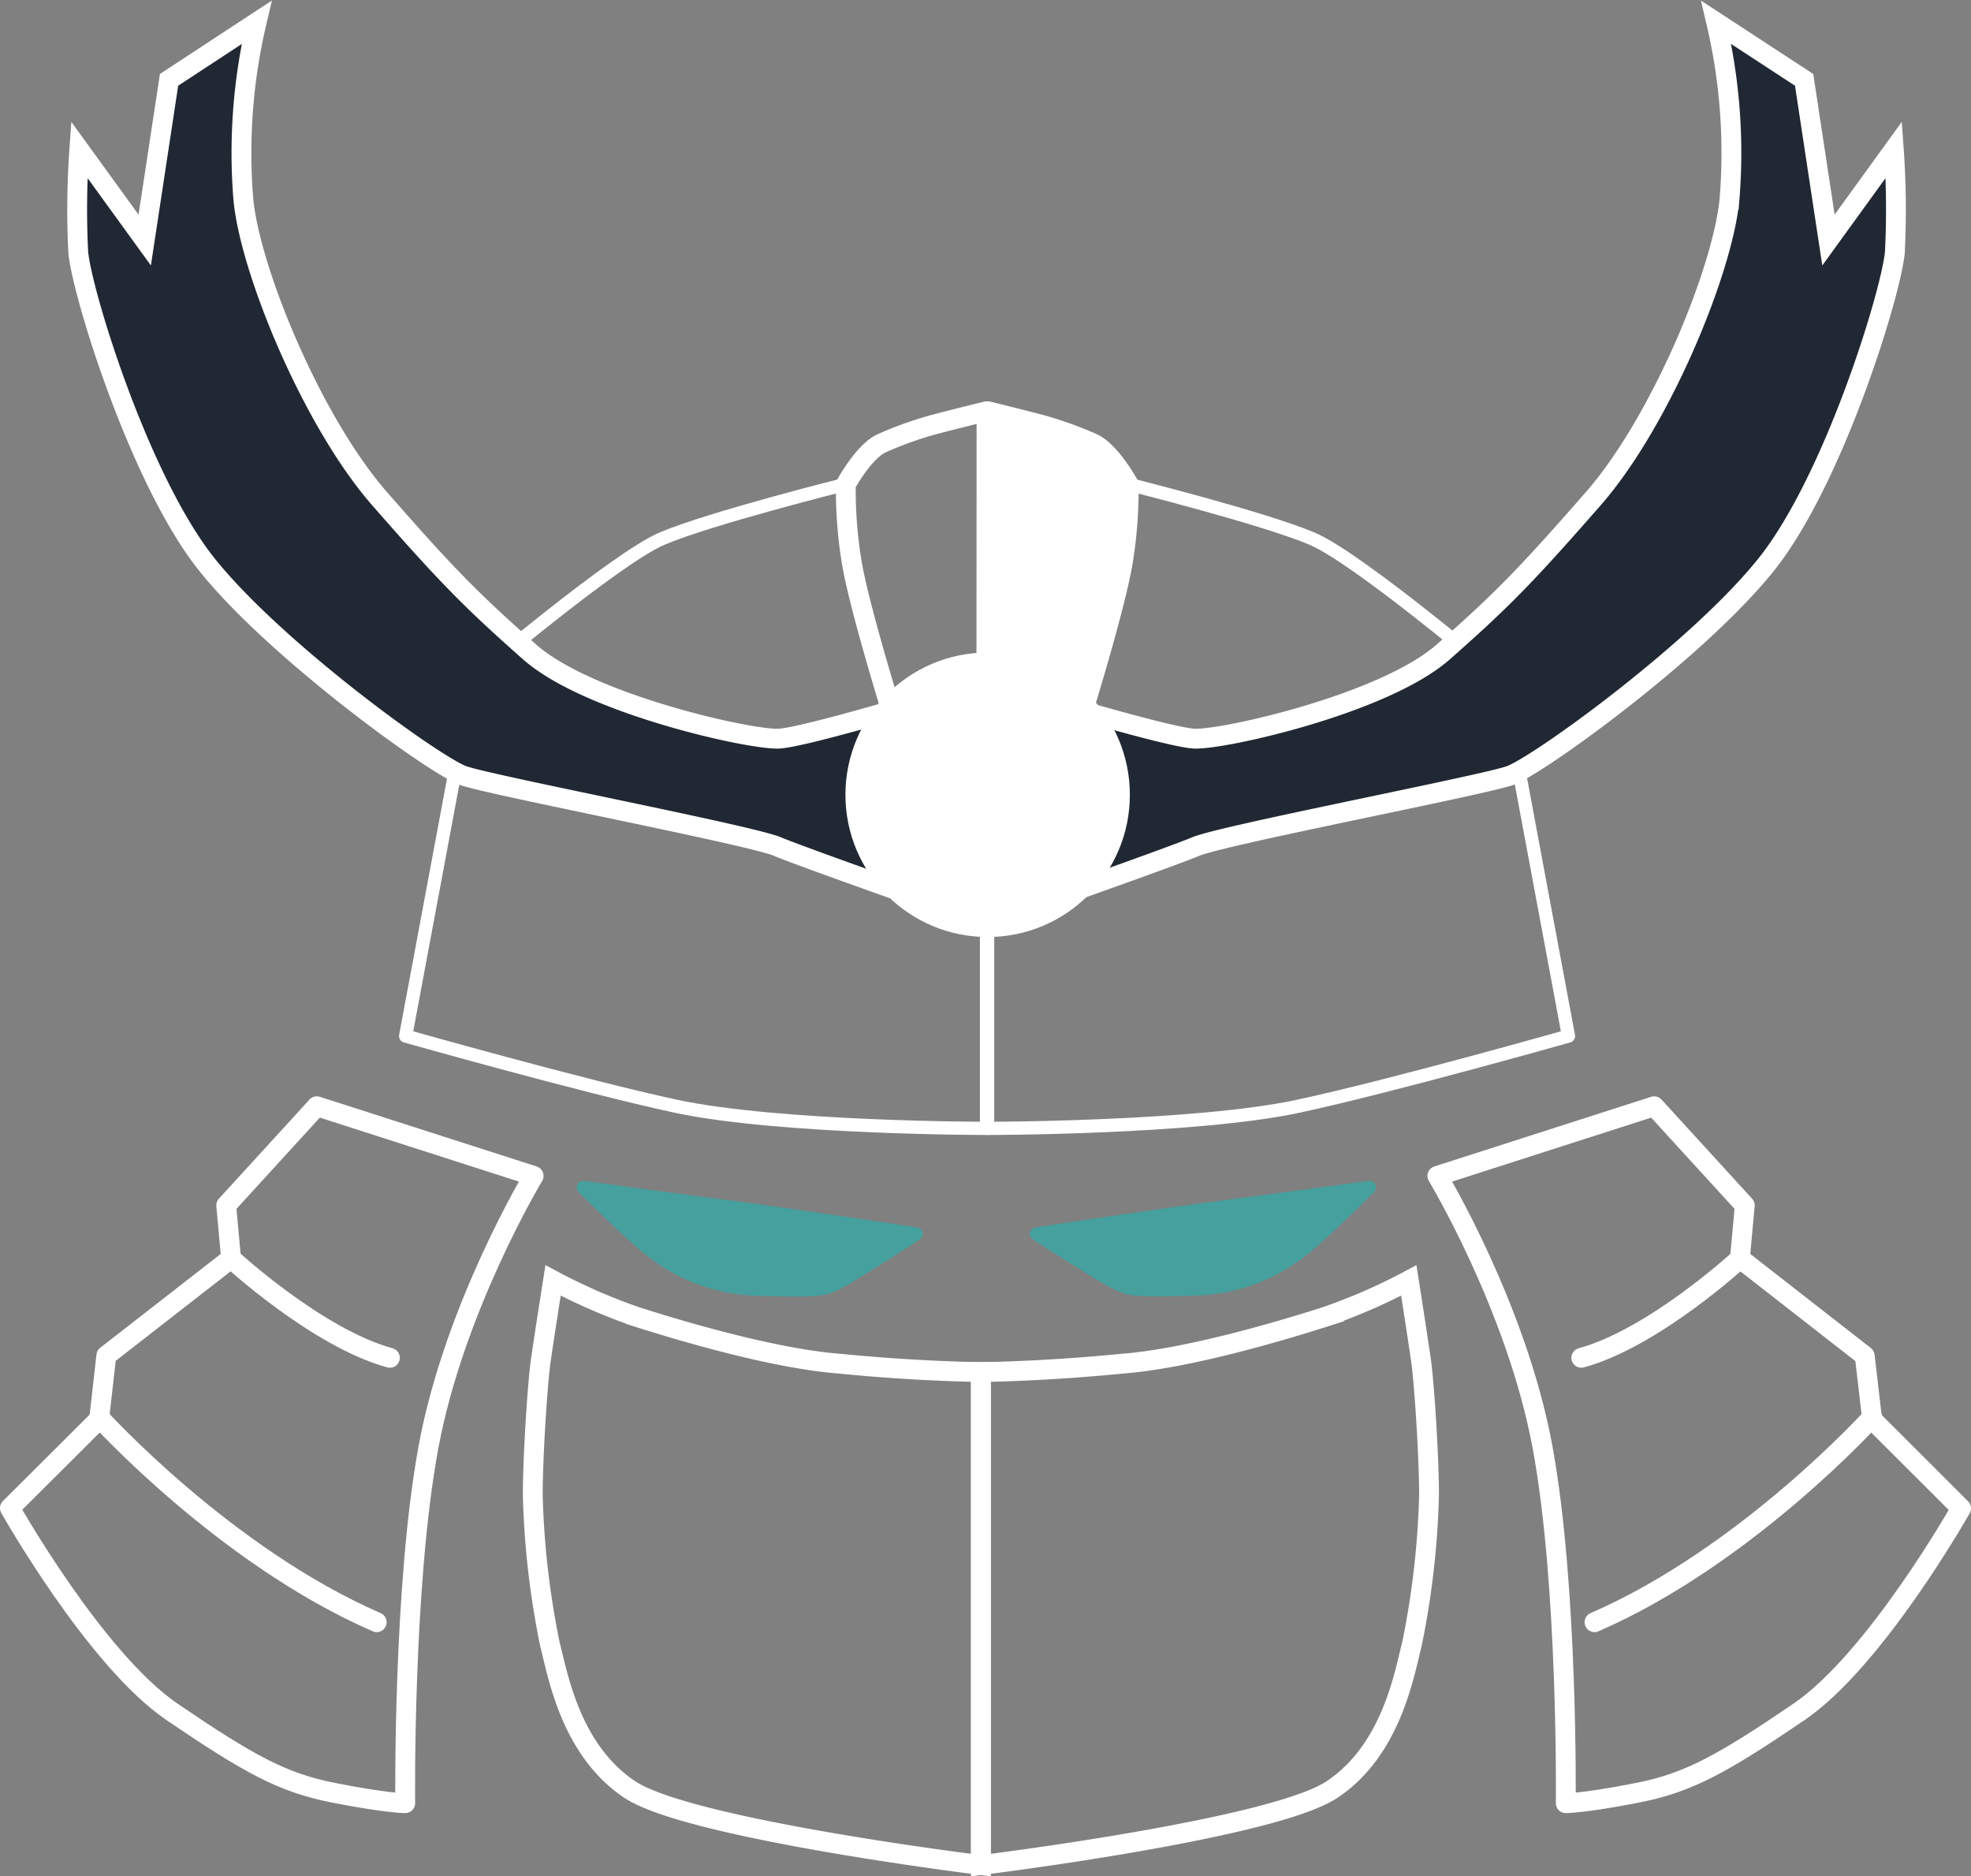 <svg xmlns="http://www.w3.org/2000/svg" viewBox="0 0 298.25 283.84"><rect x="0" y="0" width="298.25" height="283.84" fill="#808080" stroke="none"/><defs><style>.cls-1,.cls-2,.cls-3,.cls-5{fill:none;}.cls-1,.cls-2,.cls-3,.cls-5,.cls-6,.cls-7,.cls-8{stroke:#fff;}.cls-1,.cls-6,.cls-7{stroke-miterlimit:10;}.cls-1,.cls-2,.cls-3,.cls-6,.cls-7,.cls-8{stroke-width:3px;}.cls-2,.cls-3,.cls-4,.cls-5,.cls-8{stroke-linejoin:round;}.cls-3{stroke-linecap:round;}.cls-4{fill:#45a09e;stroke:#45a09e;}.cls-4,.cls-5{stroke-width:2px;}.cls-6{fill:#202833;}.cls-7,.cls-8{fill:#fff;}</style></defs><g id="Слой_2" data-name="Слой 2"><g id="Слой_1-2" data-name="Слой 1"><g id="mask"><path class="cls-1" d="M83.69,193.71s-1.42,9-1.88,12.27-1.19,14.22-1.19,20.27a128.22,128.22,0,0,0,2.59,22.49c1.17,4.48,3.07,16,12.1,22s53.12,11.42,53.12,11.42V207.57s-9.22-.06-21.24-1.25c-9.83-.73-23.79-4.84-30.92-7.12A87.09,87.09,0,0,1,83.69,193.71Z"/><path class="cls-1" d="M213.18,193.71s1.41,9,1.87,12.27,1.19,14.22,1.19,20.27a128.22,128.22,0,0,1-2.59,22.49c-1.16,4.48-3.07,16-12.1,22s-53.12,11.42-53.12,11.42V207.57s9.22-.06,21.24-1.25c9.84-.73,23.79-4.84,30.92-7.12A86.89,86.89,0,0,0,213.18,193.71Z"/></g><path class="cls-2" d="M80.75,177.9,47.94,167.36l-13.71,15,.74,8.08-.07,0L16.09,205.08,15,214.7,1.5,228.15S14.42,251.09,26.05,259s16.75,10.72,24.41,12.22c8,1.58,10.86,1.58,10.86,1.58s-.38-32.94,3.54-54S80.75,177.9,80.75,177.9Z"/><path class="cls-3" d="M59,205.42c-11-3-24-15-24-15"/><path class="cls-3" d="M57,245.42c-23-10-42-31-42-31"/><path class="cls-2" d="M217.5,177.9l32.81-10.54,13.71,15-.74,8.08.07,0,18.82,14.68,1.12,9.62,13.46,13.45S283.83,251.09,272.2,259s-16.75,10.72-24.41,12.22c-8,1.58-10.86,1.58-10.86,1.58s.38-32.94-3.54-54S217.5,177.9,217.5,177.9Z"/><path class="cls-3" d="M239.28,205.42c11-3,24-15,24-15"/><path class="cls-3" d="M241.28,245.42c23-10,42-31,42-31"/><path class="cls-4" d="M156.85,186.68s19.77-3,28.37-4.09c7.65-1,22-2.94,22-2.94s-7.78,7.71-10.08,9.38A26.91,26.91,0,0,1,181,195c-9.53.28-10,.12-12.19-.94S156.85,186.68,156.85,186.68Z"/><path class="cls-4" d="M138.63,186.68s-19.76-3-28.36-4.09c-7.65-1-22-2.94-22-2.94s7.78,7.71,10.08,9.38a26.91,26.91,0,0,0,16.16,6c9.53.28,10,.12,12.19-.94S138.63,186.68,138.63,186.68Z"/><path class="cls-5" d="M149.45,62.17V170.71s31.37,0,47-3.35c14-3,40.89-10.62,40.89-10.62l-10.05-53.85s-21.55-18.31-28.71-21.38-27.86-8.26-27.86-8.26-2.65-5.54-7.54-7.29C158.1,64.13,149.45,62.17,149.45,62.17Z"/><path class="cls-5" d="M149.28,62.17V170.71s-31.36,0-47-3.35c-14-3-40.9-10.62-40.9-10.62l10.06-53.85S93,84.58,100.13,81.51,128,73.25,128,73.25s2.65-5.54,7.53-7.29C140.64,64.13,149.28,62.17,149.28,62.17Z"/><path class="cls-6" d="M286.57,22.66a128.26,128.26,0,0,1,.16,15.48c-.51,6-9.18,34.34-19.41,47.2-10.36,13-34.58,30.5-38.84,32s-43.45,9-47.54,10.73-31.69,11.42-31.69,11.42V103.24s27.09,8.34,31.52,8.51,28.72-5.28,37.62-13.12,12.52-11.55,22.69-23.17,19.56-34.38,20.62-45.23a86.16,86.16,0,0,0-2-26.84L273,12.08l3.68,24.24Z"/><path class="cls-6" d="M12,22.66a128.26,128.26,0,0,0-.16,15.48c.51,6,9.18,34.34,19.41,47.2,10.36,13,34.58,30.5,38.84,32s43.45,9,47.54,10.73,31.69,11.42,31.69,11.42V103.24s-27.09,8.34-31.52,8.51S89,106.47,80.14,98.63,67.62,87.08,57.45,75.46,37.89,41.08,36.83,30.23a86.16,86.16,0,0,1,2-26.84L25.58,12.08,21.9,36.32Z"/><circle id="medal" class="cls-7" cx="149.45" cy="120.24" r="20.02"/><path class="cls-2" d="M149.25,117.8l-14.59-11s-4.8-15.54-5.82-22a67.44,67.44,0,0,1-.85-11.5s2.7-5,5.45-6.25a55.91,55.91,0,0,1,7.66-2.76c2.83-.76,8.18-2.07,8.18-2.07h0Z"/><path class="cls-8" d="M149.53,117.8l14.59-11s4.8-15.54,5.82-22a67.44,67.44,0,0,0,.85-11.5s-2.7-5-5.45-6.25a55.91,55.91,0,0,0-7.66-2.76c-2.83-.76-8.18-2.07-8.18-2.07h0Z"/></g></g></svg>